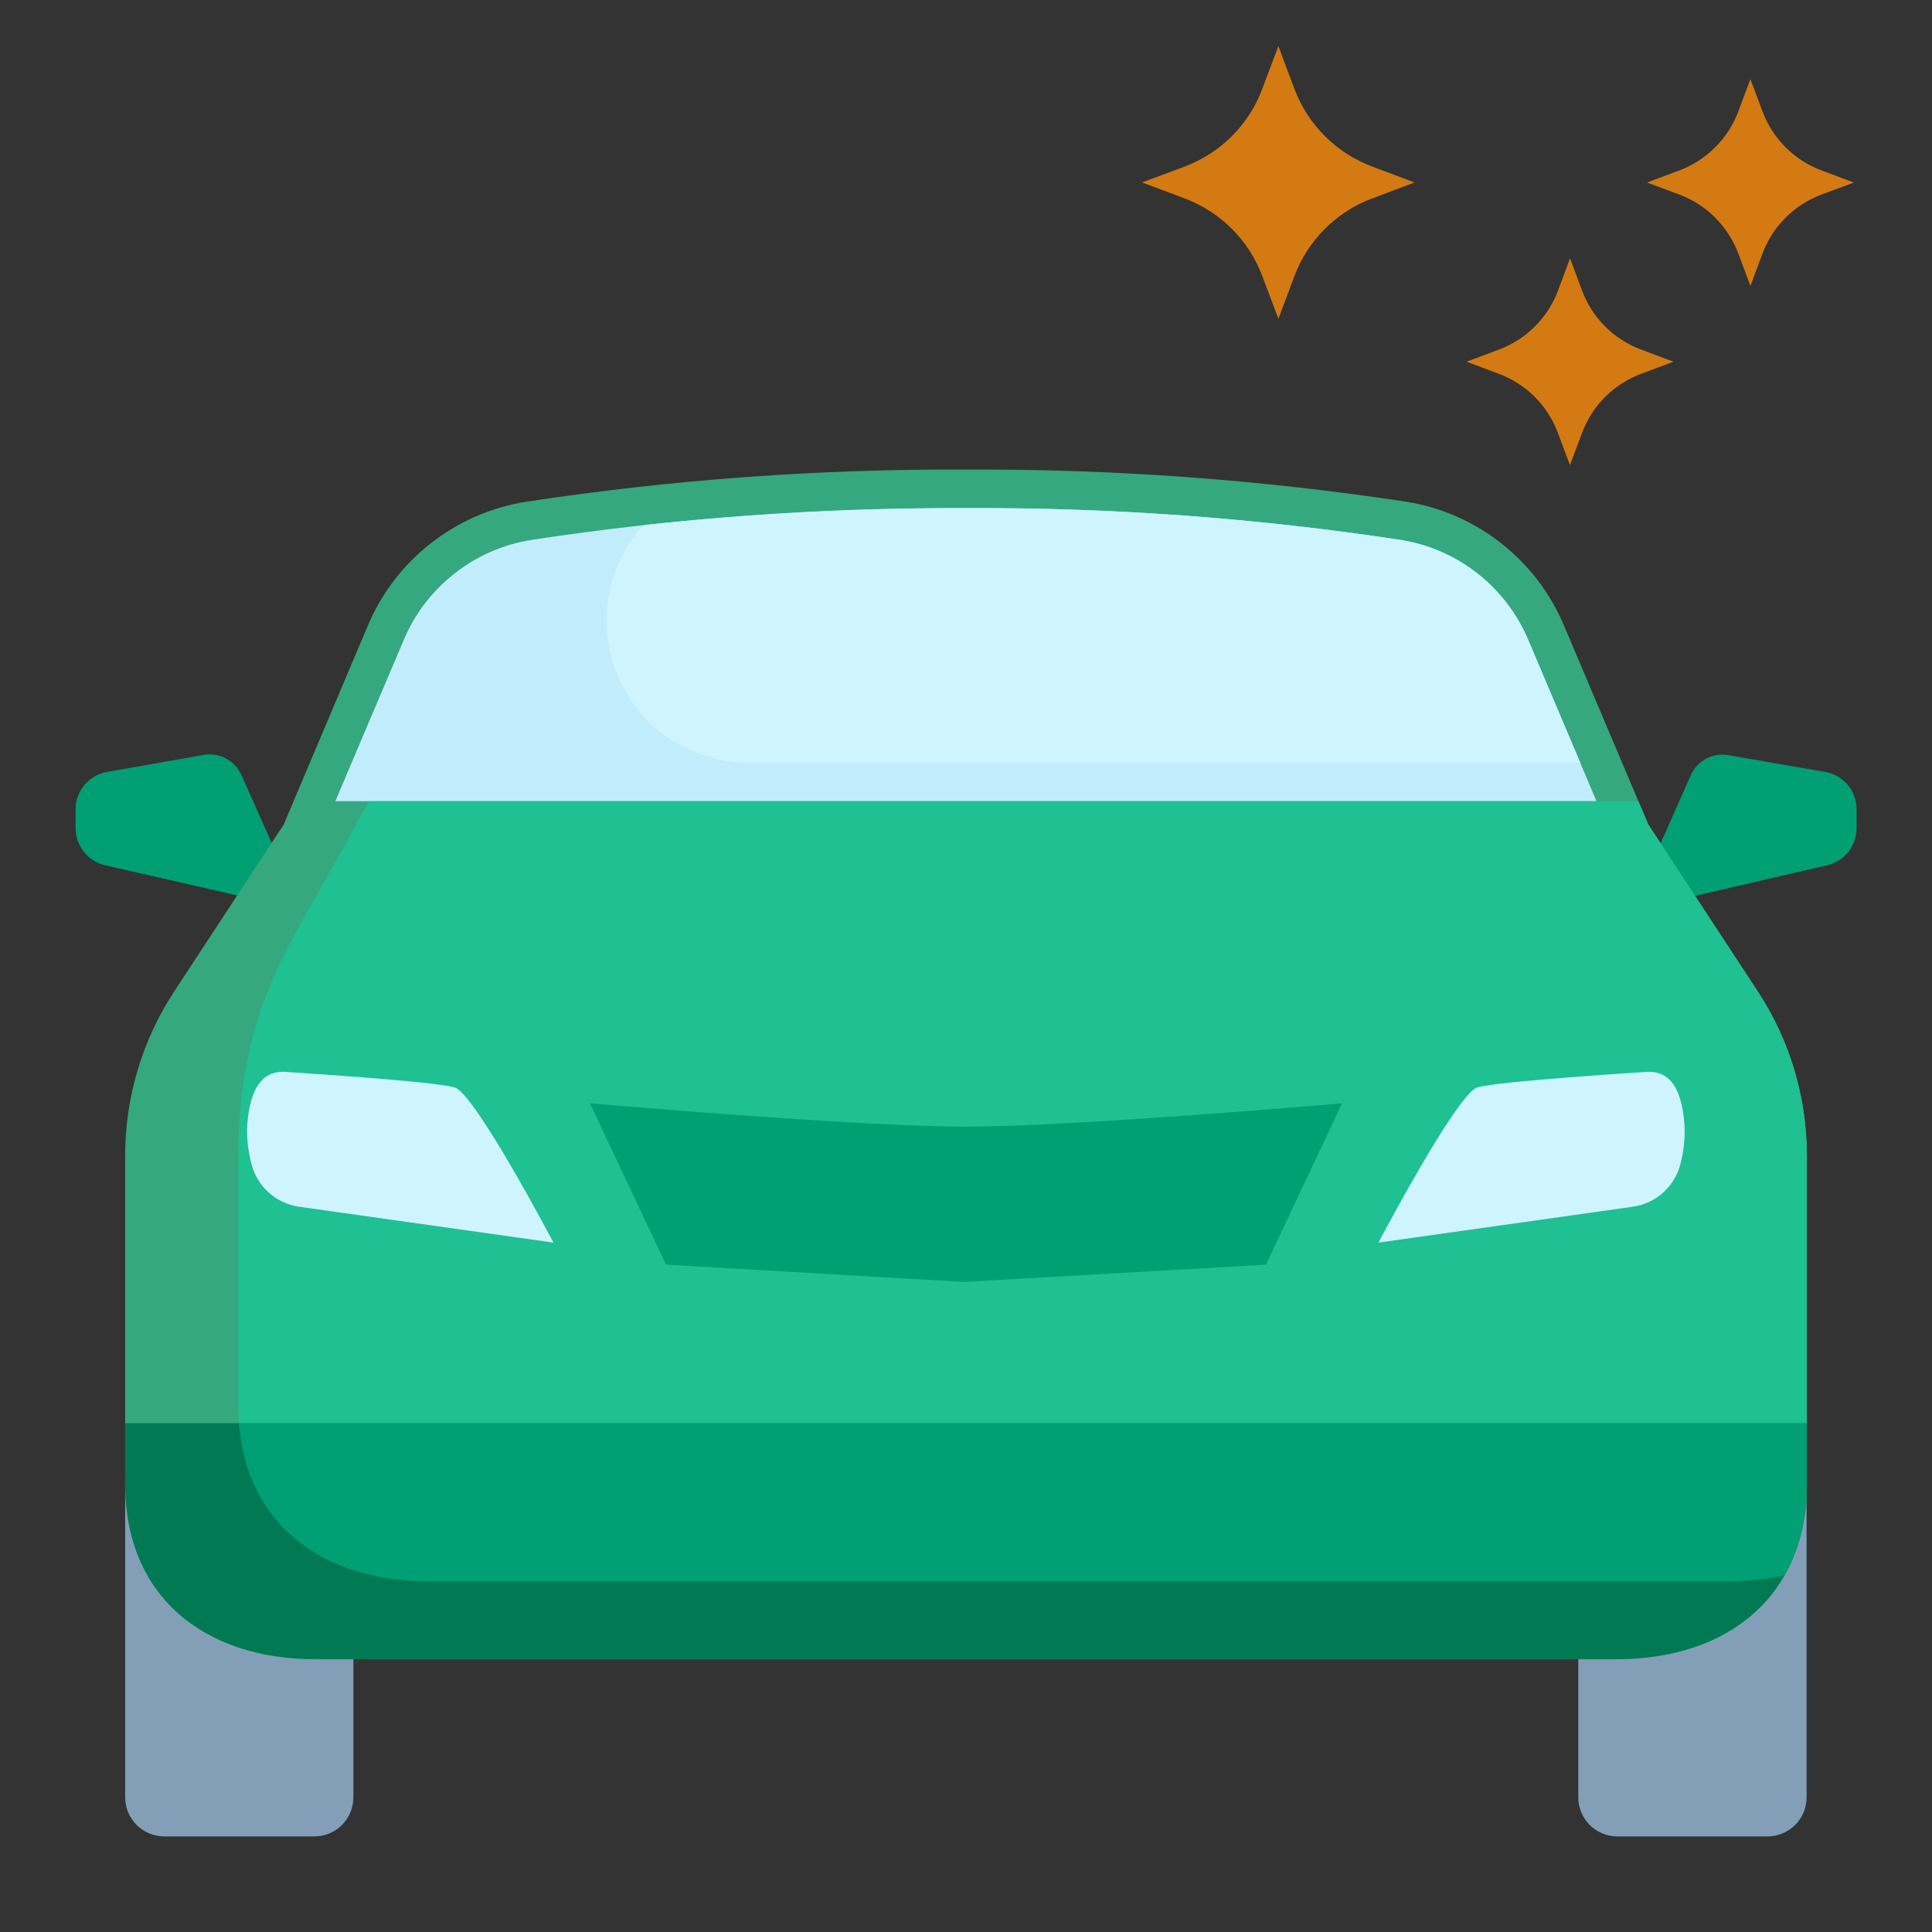 <svg width="23" height="23" viewBox="0 0 23 23" fill="none" xmlns="http://www.w3.org/2000/svg">
<rect x="0" y="0" width="23" height="23" fill="#333333" stroke="none"/>
<g clip-path="url(#clip0_755_5272)">
<path d="M16.336 1.983L16.84 2.172L16.336 2.362C16.124 2.441 15.931 2.565 15.772 2.725C15.612 2.885 15.488 3.077 15.409 3.289L15.219 3.795L15.028 3.289C14.949 3.077 14.826 2.885 14.666 2.725C14.506 2.565 14.314 2.442 14.103 2.362L13.596 2.172L14.103 1.983C14.314 1.903 14.506 1.78 14.666 1.62C14.826 1.46 14.949 1.268 15.028 1.056L15.219 0.549L15.409 1.056C15.488 1.268 15.612 1.46 15.772 1.62C15.932 1.78 16.124 1.903 16.336 1.983Z" fill="#D47A12"/>
<path d="M19.538 4.162L19.922 4.306L19.538 4.45C19.377 4.51 19.231 4.603 19.109 4.725C18.988 4.846 18.894 4.992 18.834 5.153L18.69 5.537L18.546 5.153C18.486 4.992 18.392 4.846 18.271 4.725C18.15 4.604 18.004 4.51 17.843 4.45L17.459 4.306L17.843 4.162C18.004 4.102 18.151 4.008 18.272 3.887C18.393 3.766 18.488 3.62 18.548 3.459L18.691 3.075L18.834 3.459C18.894 3.62 18.988 3.766 19.109 3.887C19.231 4.009 19.377 4.102 19.538 4.162Z" fill="#D47A12"/>
<path d="M21.685 2.029L22.069 2.173L21.685 2.316C21.524 2.376 21.378 2.47 21.257 2.591C21.136 2.712 21.042 2.858 20.982 3.019L20.838 3.403L20.695 3.019C20.634 2.858 20.54 2.713 20.419 2.591C20.298 2.47 20.152 2.376 19.992 2.316L19.607 2.173L19.992 2.029C20.152 1.968 20.298 1.875 20.419 1.753C20.541 1.632 20.634 1.486 20.695 1.326L20.838 0.942L20.982 1.326C21.042 1.487 21.136 1.632 21.257 1.754C21.378 1.875 21.524 1.969 21.685 2.029Z" fill="#D47A12"/>
<path d="M21.431 17.569V17.67C21.431 18.899 20.594 19.663 19.247 19.663H18.789V21.397C18.789 21.458 18.801 21.518 18.825 21.575C18.848 21.631 18.882 21.682 18.925 21.726C18.969 21.769 19.02 21.803 19.076 21.826C19.133 21.85 19.193 21.862 19.254 21.862H21.042C21.103 21.862 21.163 21.85 21.22 21.826C21.276 21.803 21.328 21.769 21.371 21.726C21.414 21.682 21.448 21.631 21.472 21.575C21.495 21.518 21.507 21.458 21.507 21.397V17.555L21.431 17.569Z" fill="#839FB8"/>
<path d="M1.595 17.668V17.622L1.49 17.588V21.392C1.49 21.454 1.501 21.515 1.524 21.572C1.547 21.628 1.582 21.68 1.625 21.724C1.668 21.767 1.719 21.802 1.776 21.826C1.833 21.849 1.894 21.862 1.955 21.862H3.743C3.866 21.862 3.984 21.813 4.071 21.726C4.158 21.638 4.207 21.52 4.207 21.397V19.663H3.778C2.432 19.663 1.595 18.899 1.595 17.668Z" fill="#839FB8"/>
<path d="M2.876 9.231C2.839 9.146 2.775 9.075 2.693 9.031C2.611 8.987 2.517 8.971 2.426 8.987L1.279 9.189C1.174 9.206 1.077 9.26 1.008 9.342C0.938 9.424 0.9 9.527 0.9 9.635V9.86C0.9 9.963 0.936 10.063 1.001 10.144C1.065 10.224 1.156 10.28 1.257 10.302L2.881 10.673L3.261 10.093L2.876 9.231Z" fill="#019F74"/>
<path d="M21.721 9.189L20.576 8.99C20.484 8.974 20.39 8.989 20.308 9.034C20.227 9.078 20.163 9.148 20.126 9.234L19.744 10.097L20.128 10.677L21.745 10.302C21.846 10.28 21.937 10.224 22.002 10.144C22.067 10.063 22.102 9.963 22.102 9.86V9.635C22.102 9.527 22.064 9.423 21.994 9.341C21.924 9.26 21.828 9.205 21.721 9.189Z" fill="#019F74"/>
<path d="M20.926 11.804L19.741 9.996L19.623 9.817L18.619 7.447C18.457 7.062 18.199 6.725 17.871 6.467C17.543 6.209 17.154 6.039 16.742 5.973C15.007 5.71 13.254 5.582 11.5 5.59C9.745 5.582 7.993 5.71 6.258 5.974C5.846 6.04 5.457 6.21 5.128 6.468C4.799 6.726 4.541 7.063 4.379 7.448L3.377 9.817L3.259 9.996L2.073 11.804C1.693 12.384 1.49 13.063 1.49 13.757V17.668C1.49 18.985 2.407 19.753 3.765 19.753H19.235C20.591 19.753 21.51 18.985 21.51 17.668V13.757C21.51 13.063 21.307 12.384 20.926 11.804Z" fill="#35A880"/>
<path d="M1.49 16.943V17.668C1.49 18.985 2.407 19.753 3.765 19.753H19.235C20.591 19.753 21.51 18.985 21.51 17.668V16.943H1.49Z" fill="#017A54"/>
<path d="M3.992 9.538L4.803 7.627C4.933 7.313 5.142 7.038 5.41 6.828C5.677 6.618 5.993 6.48 6.329 6.427C8.04 6.167 9.769 6.041 11.499 6.049C13.23 6.041 14.958 6.167 16.669 6.427C17.005 6.48 17.322 6.618 17.589 6.828C17.856 7.038 18.065 7.313 18.196 7.627L19.006 9.538H3.992Z" fill="#C1ECFB"/>
<path d="M8.923 9.08H18.813L18.197 7.627C18.066 7.313 17.857 7.038 17.59 6.828C17.323 6.618 17.006 6.48 16.67 6.427C14.959 6.167 13.231 6.041 11.5 6.049C10.225 6.047 8.95 6.113 7.682 6.249C7.643 6.277 7.608 6.311 7.579 6.35C7.383 6.6 7.262 6.901 7.23 7.217C7.197 7.533 7.254 7.851 7.395 8.136C7.535 8.421 7.753 8.661 8.023 8.828C8.293 8.995 8.605 9.082 8.923 9.08Z" fill="#CEF4FF"/>
<path d="M21.51 13.757C21.51 13.063 21.308 12.384 20.927 11.804L19.741 9.996L19.623 9.817L19.505 9.538H4.393C4.307 9.691 4.219 9.85 4.13 10.015C3.476 11.232 2.838 11.979 2.838 13.776V16.741C2.838 16.81 2.841 16.879 2.846 16.943H21.51V13.757Z" fill="#1FC091"/>
<path d="M2.844 16.943C2.935 18.135 3.825 18.826 5.111 18.826H20.58C20.804 18.825 21.028 18.799 21.247 18.751C21.428 18.419 21.519 18.046 21.509 17.668V16.943H2.844Z" fill="#019F74"/>
<path d="M3.373 12.759C3.373 12.759 5.171 12.871 5.414 12.946C5.656 13.02 6.589 14.793 6.589 14.793L3.555 14.365C3.421 14.345 3.295 14.285 3.195 14.193C3.094 14.101 3.024 13.982 2.992 13.849C2.951 13.694 2.935 13.534 2.944 13.375C2.981 12.964 3.112 12.759 3.373 12.759Z" fill="#CEF4FF"/>
<path d="M19.626 12.759C19.626 12.759 17.828 12.871 17.586 12.946C17.343 13.02 16.41 14.793 16.41 14.793L19.443 14.365C19.578 14.345 19.704 14.285 19.804 14.193C19.905 14.101 19.975 13.982 20.007 13.849C20.047 13.694 20.063 13.534 20.052 13.375C20.018 12.964 19.887 12.759 19.626 12.759Z" fill="#CEF4FF"/>
<path d="M7.929 15.055L7.023 13.135C7.023 13.135 10.212 13.413 11.499 13.413C12.787 13.413 15.976 13.135 15.976 13.135L15.071 15.055L11.478 15.261L7.929 15.055Z" fill="#019F74"/>
</g>
<defs>
<clipPath id="clip0_755_5272">
<rect width="22" height="22" fill="white" transform="translate(0.5 0.205)"/>
</clipPath>
</defs>
</svg>
